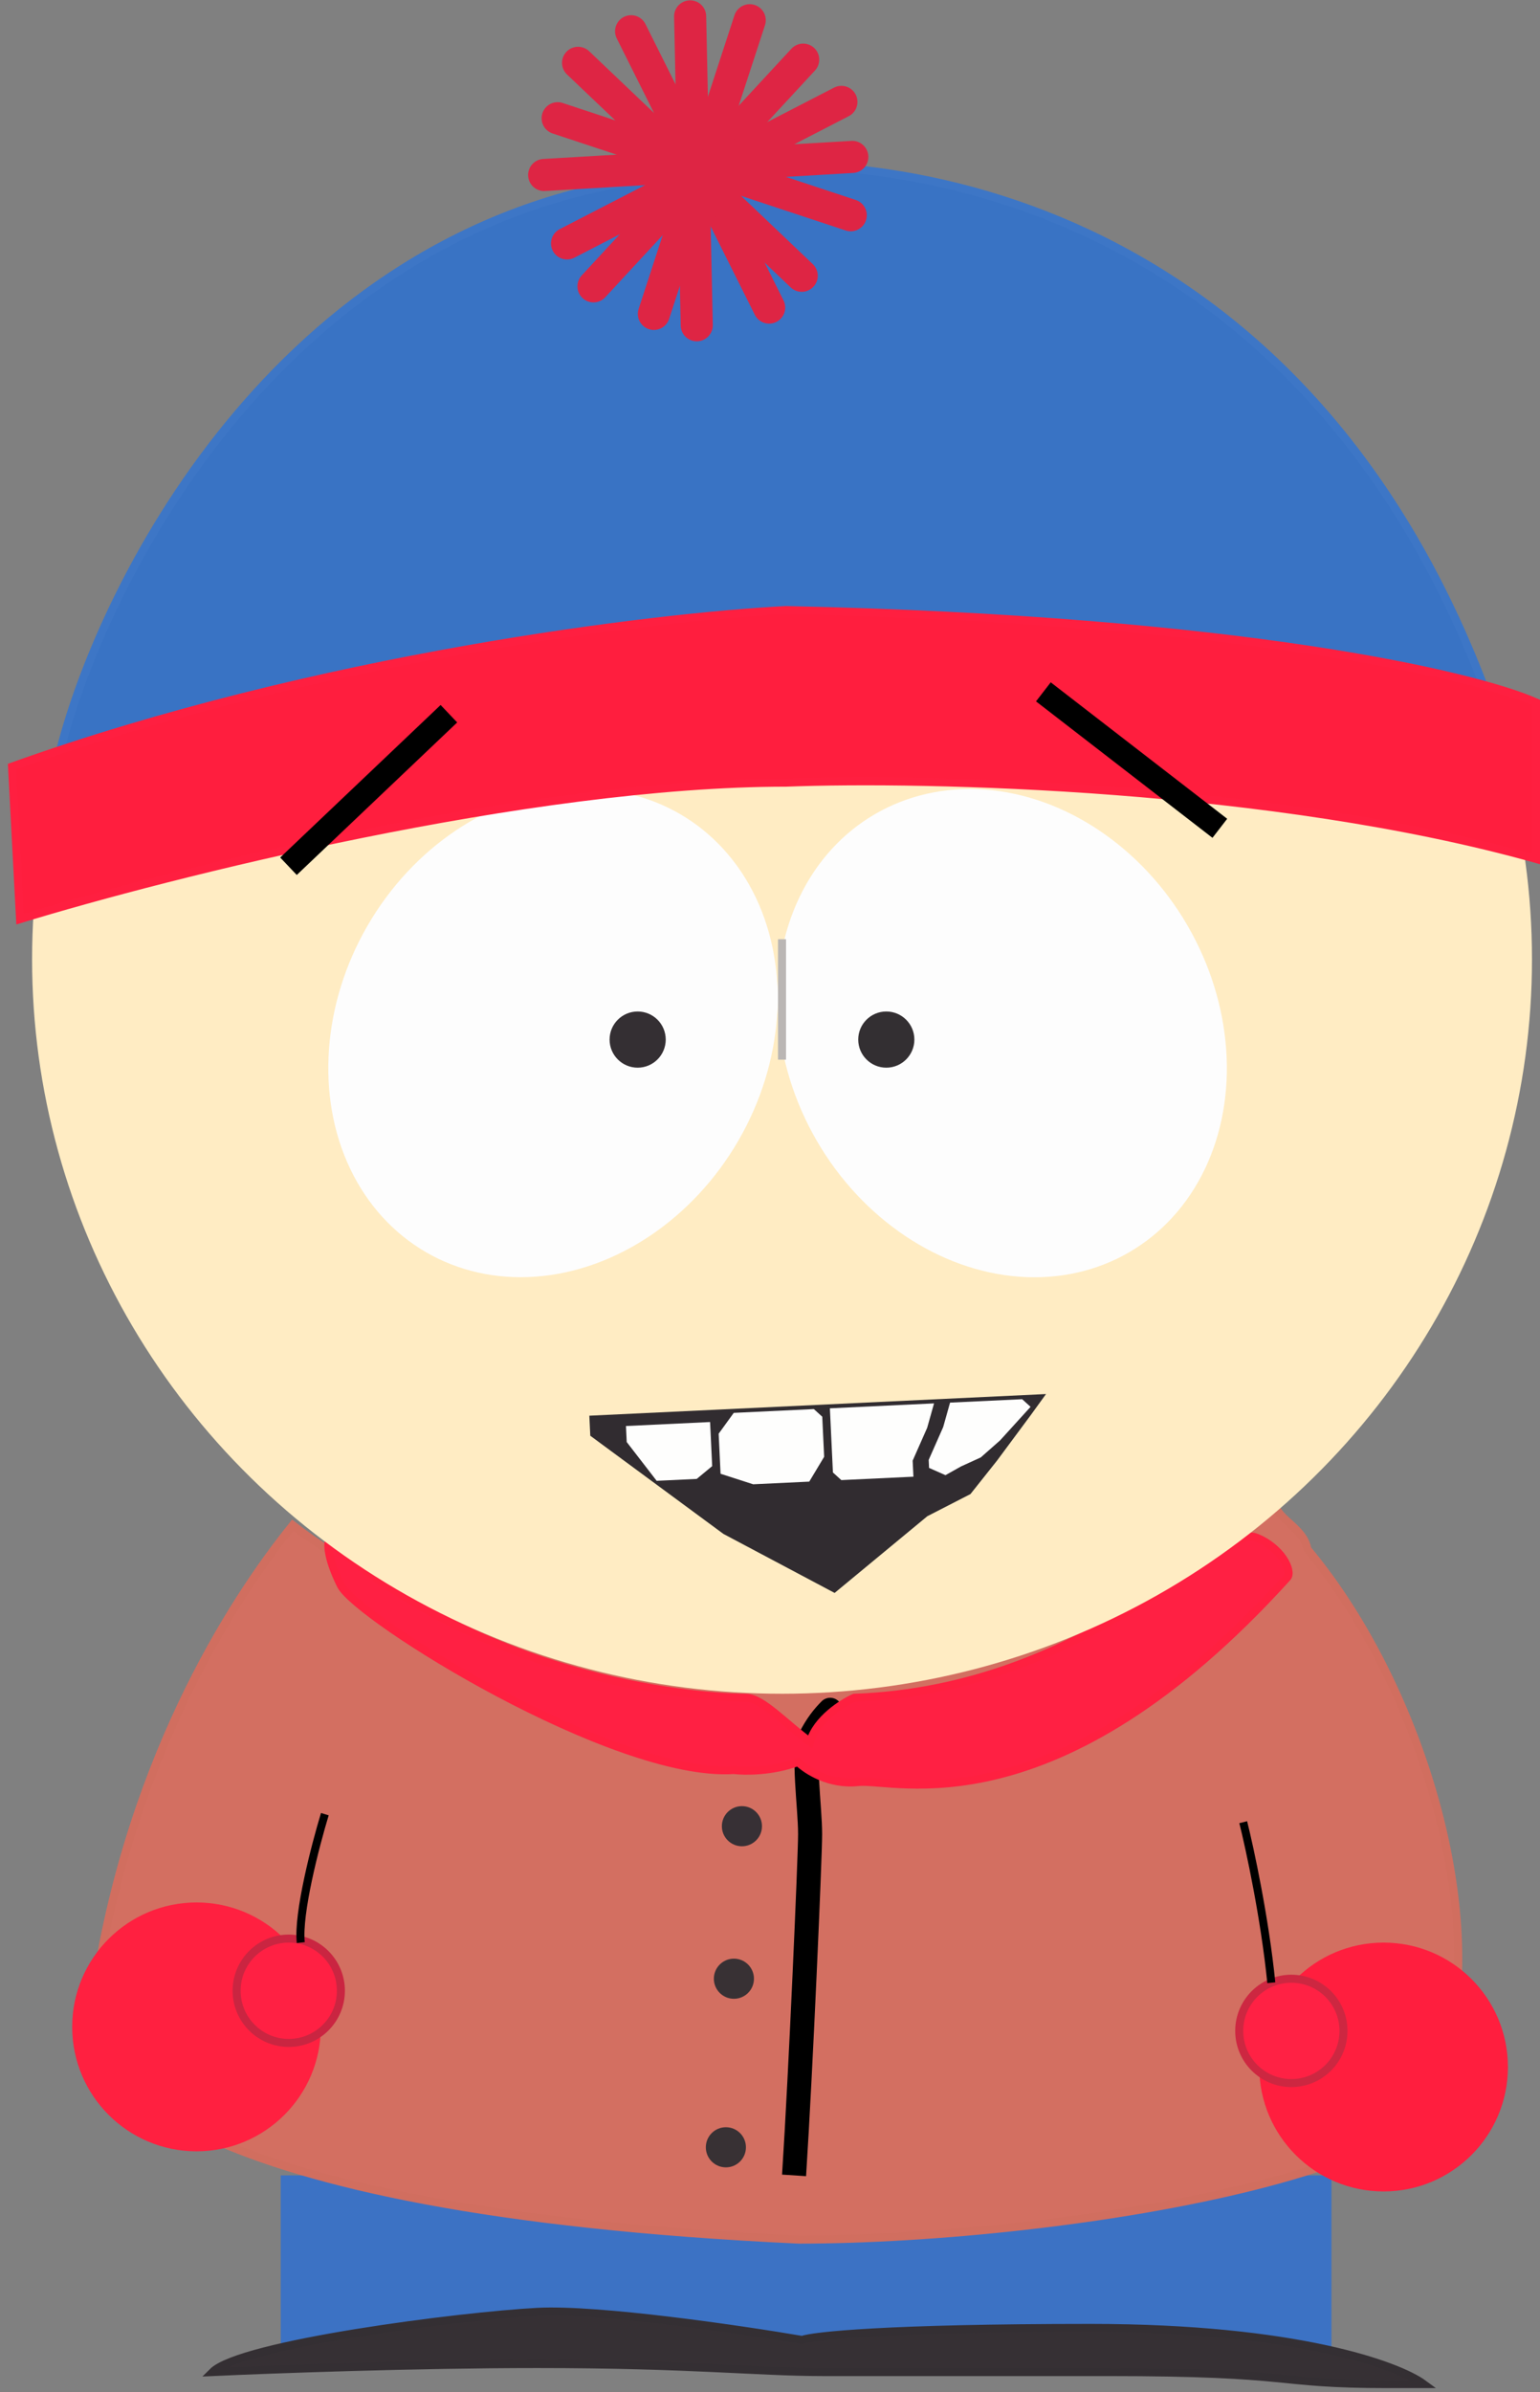 <svg width="192" height="298" viewBox="0 0 192 298" fill="none" xmlns="http://www.w3.org/2000/svg">
<rect x="0" y="0" width="192" height="298" fill="#808080" stroke="none"/>
<rect x="35" y="271" width="131" height="22" fill="#3C72C4"/>
<path d="M67 294.5C51.8 294.5 33.667 295.167 26.5 295.5C30 292 57.5 288.5 67 288C74.6 287.6 92.167 290.167 100 291.5C101.333 291 110.4 290 136 290C161.6 290 174.333 294.667 177.5 297H173C158.5 297 162 295.5 138 295.5H102.5C94.5 295.5 86 294.5 67 294.5Z" fill="#363034" stroke="#342F33"/>
<path d="M11.5 250.5C15.5 220.1 28.833 199.5 36.5 190C48.167 199.167 76.372 211.8 101.572 209C112.239 209.167 134.2 206.6 159 187C158.724 189.115 162.531 190.15 163 193C176.195 208.782 184.524 234.87 181 253C191 269.8 132.739 279 99.572 279C22.372 275.4 10.167 258.167 11.5 250.5Z" fill="#D36F61" stroke="#D16E5F"/>
<circle cx="172.5" cy="257.5" r="15.5" fill="#FF1E3E"/>
<circle cx="161" cy="253" r="6.5" fill="#FF2144" stroke="#CD2741"/>
<circle cx="24.5" cy="252.5" r="15.5" fill="#FF2040"/>
<circle cx="36" cy="248" r="6.5" fill="#FF2043" stroke="#CA2541"/>
<circle cx="90.5" cy="267.5" r="2.5" fill="#383134"/>
<circle cx="91.5" cy="246.5" r="2.5" fill="#383134"/>
<circle cx="92.5" cy="227.5" r="2.5" fill="#373035"/>
<path d="M104.561 214.061C105.146 213.475 105.146 212.525 104.561 211.939C103.975 211.354 103.025 211.354 102.439 211.939L104.561 214.061ZM102.439 211.939C101.508 212.871 100.54 214.066 99.658 215.829L102.342 217.171C103.06 215.734 103.825 214.796 104.561 214.061L102.439 211.939ZM99.658 215.829C99.258 216.63 99.128 217.685 99.08 218.652C99.029 219.676 99.064 220.847 99.127 222.018C99.259 224.452 99.5 226.796 99.5 228.5H102.5C102.5 226.704 102.241 224.048 102.123 221.857C102.061 220.715 102.033 219.668 102.076 218.801C102.122 217.878 102.242 217.37 102.342 217.171L99.658 215.829ZM99.5 228.5C99.5 231.247 98.336 258.07 97.503 270.903L100.497 271.097C101.33 258.263 102.5 231.353 102.5 228.5H99.5Z" fill="black"/>
<path d="M40.5 226C39.333 229.833 37.1 238.4 37.5 242" stroke="black"/>
<path d="M155 227C155.833 230.333 157.7 239 158.5 247" stroke="black"/>
<path d="M42.5 197.5C40.9 194.3 40.833 192.5 41 192C63 211 90.879 211.5 93 211.5C95 211.5 97.833 214.667 101 217C101.8 214.2 105 212.167 106.5 211.5C135.5 210.5 152.5 190 156.5 191.5C159.7 192.7 161.167 195.667 160.5 196.5C131.5 228.5 111.5 221.5 107 222C103.4 222.4 100.5 220.5 99.5 219.5C96.3 220.7 92.833 220.667 91.5 220.5C76.5 221.5 44.5 201.5 42.5 197.5Z" fill="#FF2043" stroke="#FF2040"/>
<ellipse cx="97.5" cy="119.5" rx="93.5" ry="91.5" fill="#FFECC3"/>
<path d="M115.616 188.882L104.055 198.44L90.191 191.087L73.594 178.858L73.476 176.361L130.412 173.665L128.533 176.257L124.298 181.964L120.991 186.125L115.616 188.882Z" fill="#312C30"/>
<path d="M81.869 184.473L78.137 179.644L78.042 177.647L88.53 177.15L88.625 179.148L88.79 182.644L86.864 184.237L81.869 184.473Z" fill="#FEFEFD"/>
<path d="M89.837 183.595L89.6 178.601L91.48 176.009L101.468 175.536L102.515 176.488L102.751 181.482L100.895 184.573L93.903 184.905L89.837 183.595Z" fill="#FEFEFD"/>
<path d="M103.845 183.433L103.466 175.442L116.452 174.827L115.595 177.871L114.69 179.916L113.786 181.961L113.881 183.959L104.891 184.384L103.845 183.433Z" fill="#FEFEFD"/>
<path d="M117.592 177.776L118.449 174.732L127.439 174.307L128.486 175.258L126.582 177.351L124.679 179.443L122.277 181.559L119.827 182.676L117.876 183.769L115.831 182.865L115.784 181.866L116.688 179.821L117.592 177.776Z" fill="#FEFEFD"/>
<path d="M83 22C35.8 27.2 13 71.833 7.5 93.5L185 85.5C161 22.7 107 17 83 22Z" fill="#3973C4" stroke="#3D76C6"/>
<ellipse cx="68.942" cy="128.7" rx="26.715" ry="31.554" transform="rotate(30.122 68.942 128.7)" fill="#FDFDFD"/>
<ellipse rx="26.715" ry="31.554" transform="matrix(-0.865 0.502 0.502 0.865 124.942 128.706)" fill="#FDFDFD"/>
<line x1="97.5" y1="117.006" x2="97.5" y2="132.006" stroke="#BAB6B4"/>
<circle cx="79.5" cy="129.506" r="3.5" fill="#342F33"/>
<circle cx="110.5" cy="129.506" r="3.5" fill="#332F32"/>
<path d="M98 97.5C66 97.5 21 108.833 2.5 114.5L1.5 95.5C39.5 81.9 81.667 76.833 98 76C154.8 77.2 184 84.167 191.5 87.5V107C158.7 97.8 115.5 96.833 98 97.5Z" fill="#FF1E3E" stroke="#FF1F40"/>
<line x1="35.967" y1="107.913" x2="55.967" y2="88.912" stroke="black" stroke-width="3"/>
<line x1="152.083" y1="103.187" x2="130.083" y2="86.187" stroke="black" stroke-width="3"/>
<line x1="78.683" y1="3.894" x2="95.894" y2="38.317" stroke="#DE2544" stroke-width="4" stroke-linecap="round"/>
<line x1="93.472" y1="2.522" x2="81.522" y2="39.105" stroke="#DE2544" stroke-width="4" stroke-linecap="round"/>
<line x1="100.136" y1="7.43" x2="73.992" y2="35.672" stroke="#DE2544" stroke-width="4" stroke-linecap="round"/>
<line x1="104.903" y1="12.694" x2="70.694" y2="30.325" stroke="#DE2544" stroke-width="4" stroke-linecap="round"/>
<line x1="99.955" y1="34.353" x2="72.071" y2="7.828" stroke="#DE2544" stroke-width="4" stroke-linecap="round"/>
<line x1="86.868" y1="40.519" x2="86.043" y2="2.042" stroke="#DE2544" stroke-width="4" stroke-linecap="round"/>
<line x1="69.527" y1="14.729" x2="106.066" y2="26.813" stroke="#DE2544" stroke-width="4" stroke-linecap="round"/>
<line x1="67.842" y1="21.799" x2="106.261" y2="19.548" stroke="#DE2544" stroke-width="4" stroke-linecap="round"/>
</svg>
